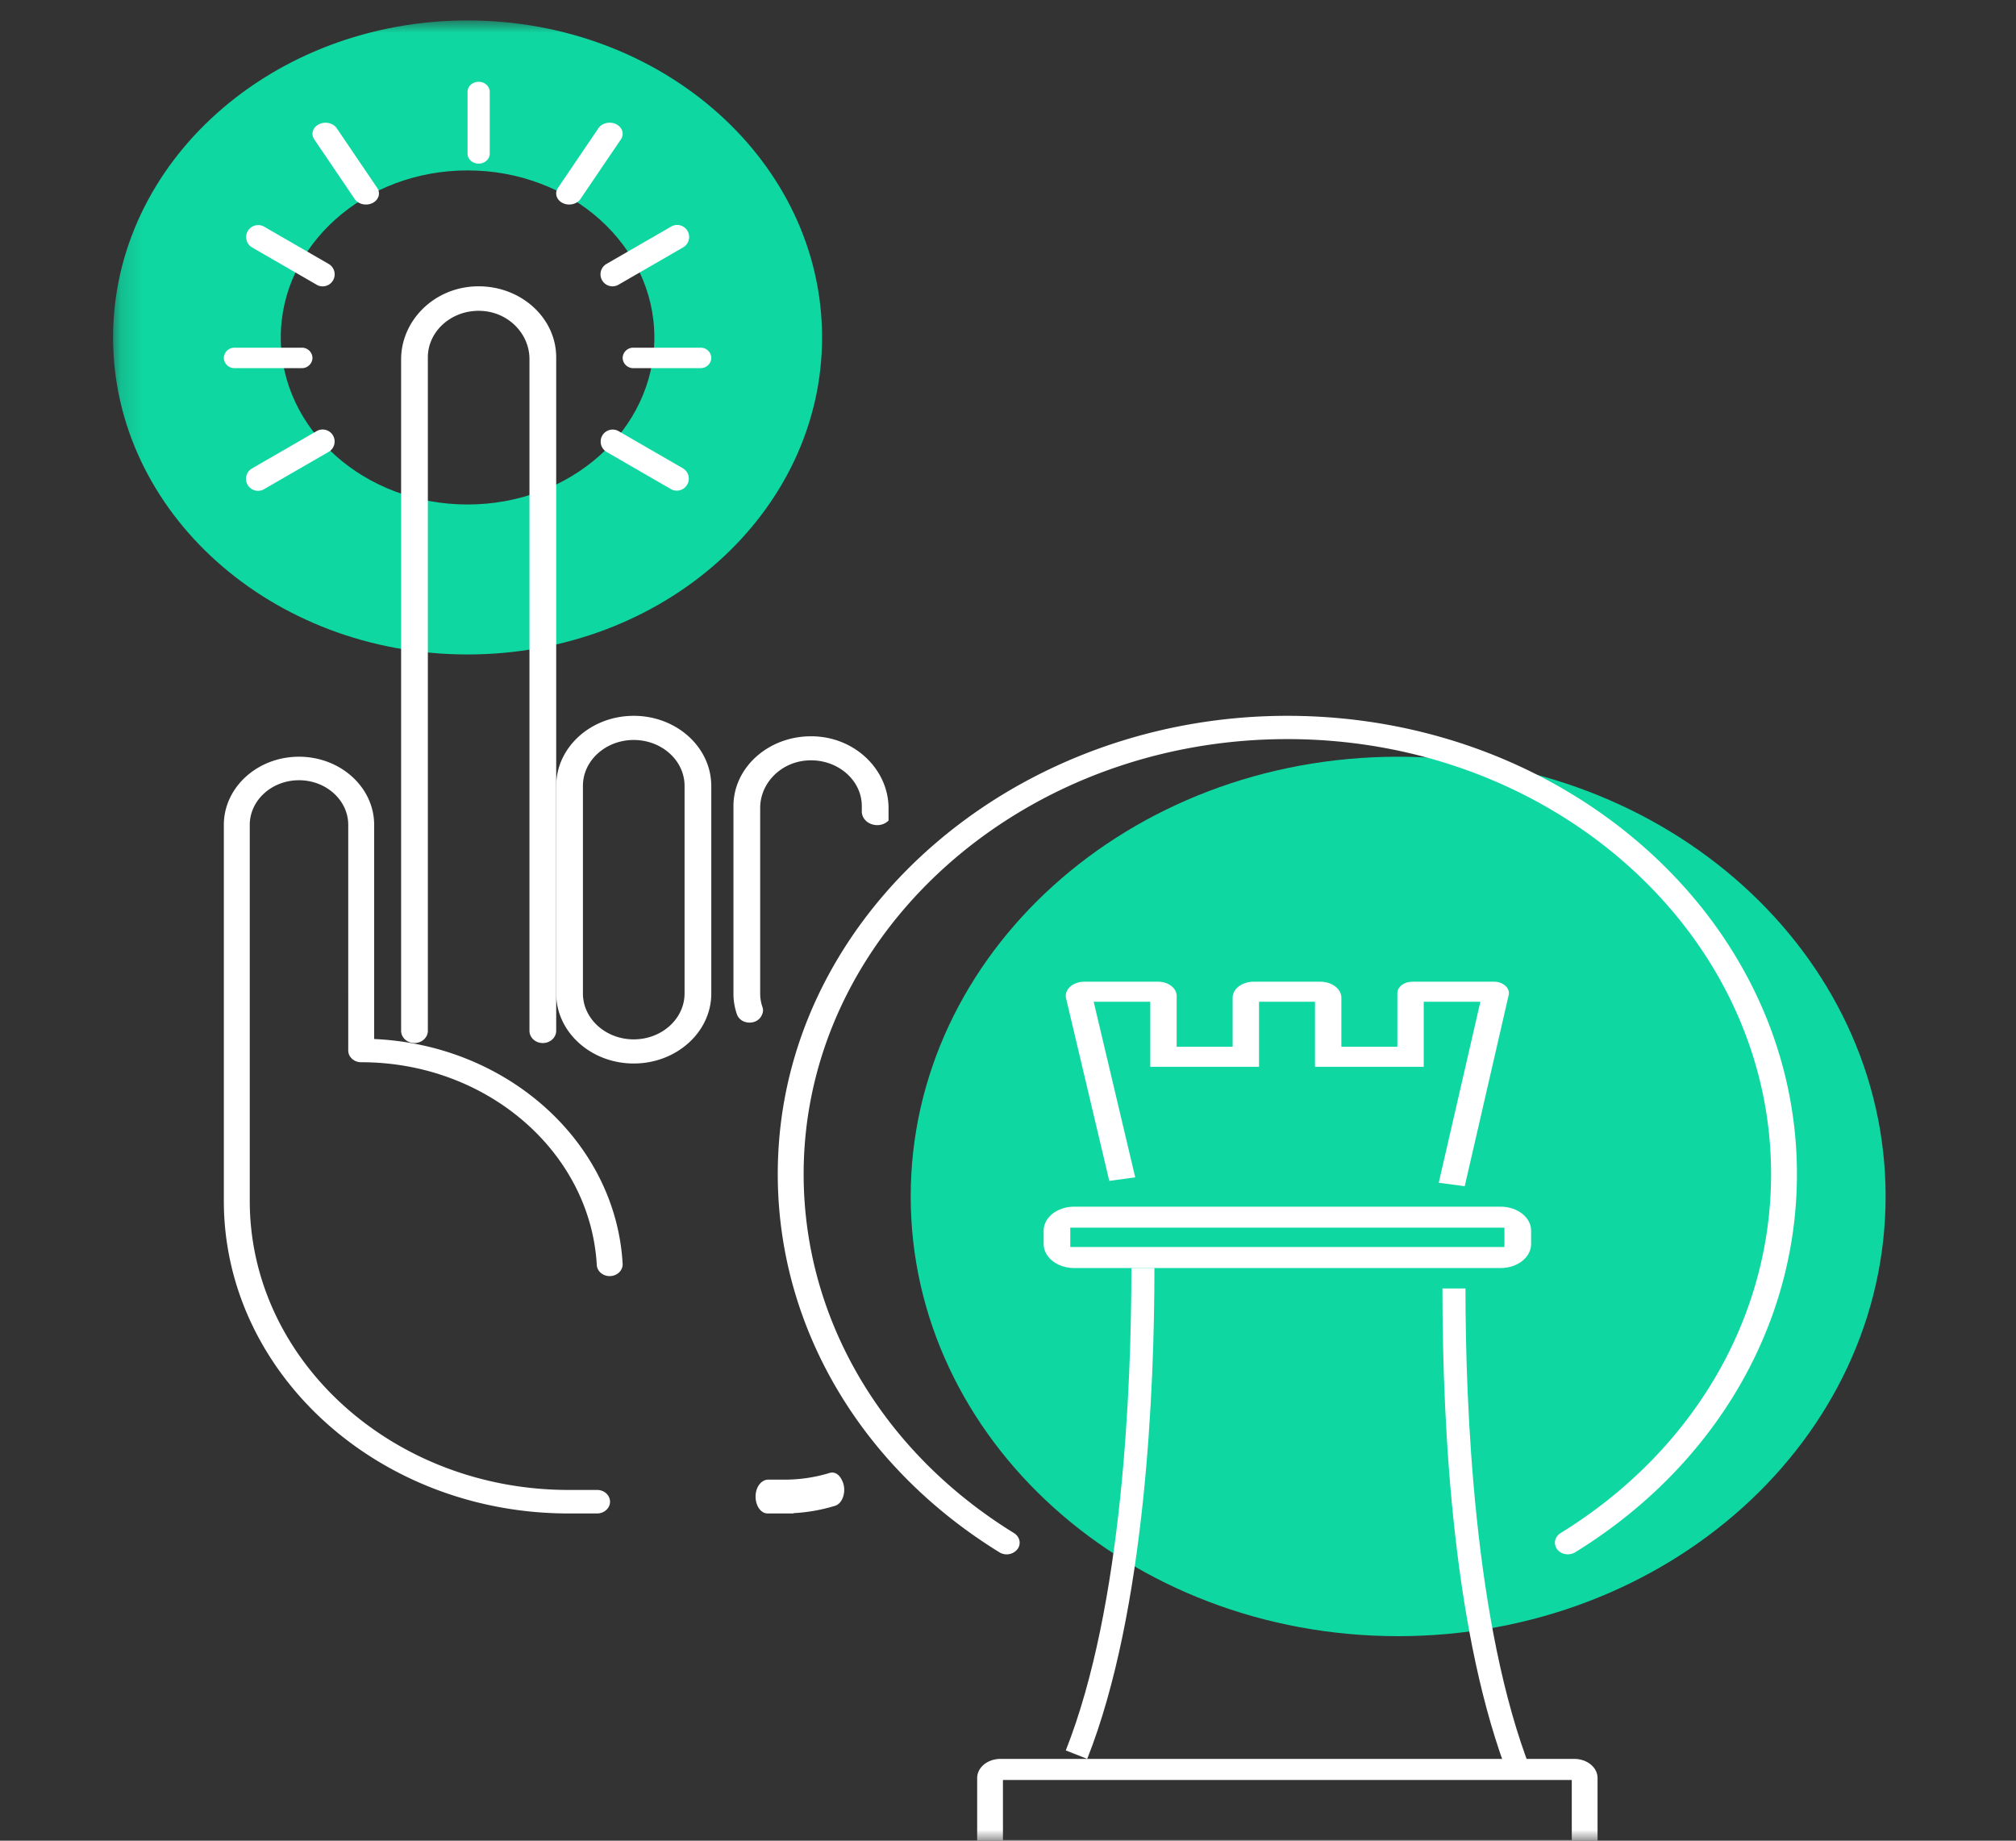 <svg fill="none" height="84" width="92" xmlns="http://www.w3.org/2000/svg"><rect width="100%" height="100%" fill="#333333" stroke="none"/><mask id="a" height="84" maskUnits="userSpaceOnUse" width="82" x="5" y="0"><path clip-rule="evenodd" d="M5.16 84h80.889V.933H5.159z" fill="#fff" fill-rule="evenodd"/></mask><g clip-rule="evenodd" fill-rule="evenodd"><path d="M86.049 54.6c0 11.083-9.96 20.067-22.245 20.067S41.56 65.683 41.56 54.6s9.959-20.067 22.244-20.067S86.05 43.517 86.05 54.6z" fill="#0fd7a1"/><g mask="url(#a)"><path d="M45.77 83.97h25.958v-2.74H45.769zm26.07.963H45.657c-.588 0-1.064-.39-1.064-.871v-2.924c0-.481.476-.871 1.064-.871H71.84c.588 0 1.064.39 1.064.871v2.924c0 .481-.476.871-1.064.871zm-22.225-4.666l-.978-.387c2.605-6.575 2.994-16.614 2.994-22.013h1.051c0 5.474-.399 15.662-3.067 22.4z" fill="#fff"/><path d="M68.894 81.2c-2.536-6.449-3.068-15.74-3.068-22.4h1.051c0 5.377.39 15.385 2.994 22.01zM48.842 56.908h19.813v-.883H48.842zm19.64.959H49.016c-.767 0-1.389-.49-1.389-1.095v-.61c0-.605.622-1.095 1.39-1.095h19.467c.766 0 1.388.49 1.388 1.094v.611c0 .604-.622 1.095-1.388 1.095zm-1.639-3.734l-1.186-.157 1.9-8.26h-2.585v2.968H60.01v-2.969h-2.555v2.97h-4.962v-2.97H49.91l1.896 8.013-1.184.162-1.972-8.33c-.094-.396.307-.76.836-.76h3.36c.47 0 .85.29.85.646v2.323h2.555v-2.238c0-.404.43-.731.96-.731h3.04c.531 0 .962.327.962.73v2.24h2.555v-2.448c0-.288.307-.522.686-.522h3.718c.427 0 .75.293.676.612z" fill="#fff"/><path d="M71.054 70.69c-.176-.244-.099-.566.167-.73 6.024-3.714 9.603-9.798 9.603-16.38 0-10.946-9.904-19.851-22.077-19.851-12.171 0-22.073 8.905-22.073 19.852 0 6.583 3.576 12.667 9.596 16.379.266.164.343.486.167.73a.629.629 0 01-.823.153C38.886 66.7 35.051 59.745 35.534 52.33 36.252 41.287 46.59 32.6 58.89 32.667c12.758.07 23.113 9.425 23.113 20.914 0 6.934-3.77 13.343-10.115 17.255-.276.17-.653.107-.835-.146z" fill="#fff"/><path d="M21.337 23.023c-4.708 0-8.524-3.413-8.524-7.623s3.816-7.623 8.524-7.623c4.708 0 8.525 3.413 8.525 7.623s-3.817 7.623-8.524 7.623zm0-22.09C12.403.933 5.16 7.41 5.16 15.4s7.243 14.467 16.177 14.467c8.935 0 16.178-6.477 16.178-14.467S30.272.933 21.337.933z" fill="#0fd7a1"/><g fill="#fff"><path d="M25.679 9.266c-.284-.14-.381-.449-.217-.69l1.846-2.723c.164-.242.527-.325.81-.185.284.14.381.448.218.69l-1.847 2.723c-.163.241-.526.324-.81.185zm1.799 3.527a.548.548 0 01.2-.749l2.95-1.704a.547.547 0 11.547.949l-2.95 1.704a.547.547 0 01-.747-.2zM11.3 22.126a.548.548 0 01.2-.748l2.95-1.704a.547.547 0 11.547.948l-2.95 1.704a.547.547 0 01-.747-.2zm2.468-5.326h-3.06a.48.48 0 01-.493-.467.48.48 0 01.492-.466h3.06a.48.48 0 01.493.466.48.48 0 01-.492.467zm18.2 0h-3.06a.48.48 0 01-.493-.467.48.48 0 01.492-.466h3.06a.48.48 0 01.493.466.48.48 0 01-.492.467zM14.45 12.993L11.5 11.29a.548.548 0 01.548-.949l2.95 1.704a.548.548 0 01-.548.95zm16.178 9.334l-2.95-1.705a.548.548 0 01.548-.949l2.949 1.705a.548.548 0 01-.547.949zM16.185 9.08L14.34 6.359c-.164-.242-.066-.55.218-.69s.646-.057.81.185l1.846 2.722c.164.242.067.551-.217.69-.284.14-.646.057-.81-.184zm5.658-1.613c-.28 0-.506-.204-.506-.454V4.188c0-.251.227-.455.506-.455s.506.204.506.455v2.825c0 .25-.227.454-.506.454zM24.772 47.6c-.337 0-.61-.25-.61-.559V16.383c0-1.13-.93-2.118-2.16-2.194-1.35-.083-2.477.9-2.477 2.119V47.04c0 .309-.274.559-.61.559-.338 0-.61-.25-.61-.559V16.4c0-1.742 1.459-3.244 3.36-3.33 2.032-.092 3.717 1.395 3.717 3.237V47.04c0 .309-.273.559-.61.559z"/><path d="M16.484 48.475c5.747 0 10.456 4.105 10.75 9.25.015.285.273.51.588.51.338 0 .61-.257.592-.563-.313-5.535-5.23-9.985-11.339-10.256v-9.773c0-1.714-1.538-3.11-3.43-3.11s-3.43 1.396-3.43 3.11v17.16c0 7.865 7.057 14.264 15.731 14.264h1.302c.326 0 .591-.24.591-.536 0-.297-.265-.537-.591-.537h-1.302c-8.022 0-14.548-5.917-14.548-13.191v-17.16c0-1.123 1.008-2.037 2.247-2.037s2.247.914 2.247 2.037V47.94c0 .296.265.536.592.536zm14.756-3.137c0 1.154-1.04 2.094-2.32 2.094-1.278 0-2.318-.94-2.318-2.094v-9.476c0-1.154 1.04-2.093 2.319-2.093 1.278 0 2.319.939 2.319 2.093zm-2.32-12.671c-1.94 0-3.52 1.418-3.537 3.167h-.001v9.504c0 1.762 1.588 3.195 3.539 3.195s3.539-1.433 3.539-3.195v-9.504h-.002c-.017-1.75-1.596-3.167-3.537-3.167zm5.771 12.681v-8.482c0-1.115.933-2.093 2.169-2.164 1.346-.076 2.468.887 2.468 2.082v.24c0 .575.786.85 1.218.425a.01.01 0 00.003-.006v-.558c0-1.717-1.464-3.201-3.37-3.281-2.028-.085-3.708 1.374-3.708 3.18v8.564c0 .324.055.636.155.93.175.511.967.521 1.153.013l.018-.047a.425.425 0 00-.002-.286 1.865 1.865 0 01-.104-.61zm1.123 22.176h-.76c-.283 0-.541.29-.57.692-.032.461.222.85.54.85h1.193v-.014a7.835 7.835 0 001.892-.335c.375-.115.543-.738.31-1.173l-.026-.05c-.124-.233-.33-.338-.53-.277a7.04 7.04 0 01-2.049.307z"/></g></g></g></svg>